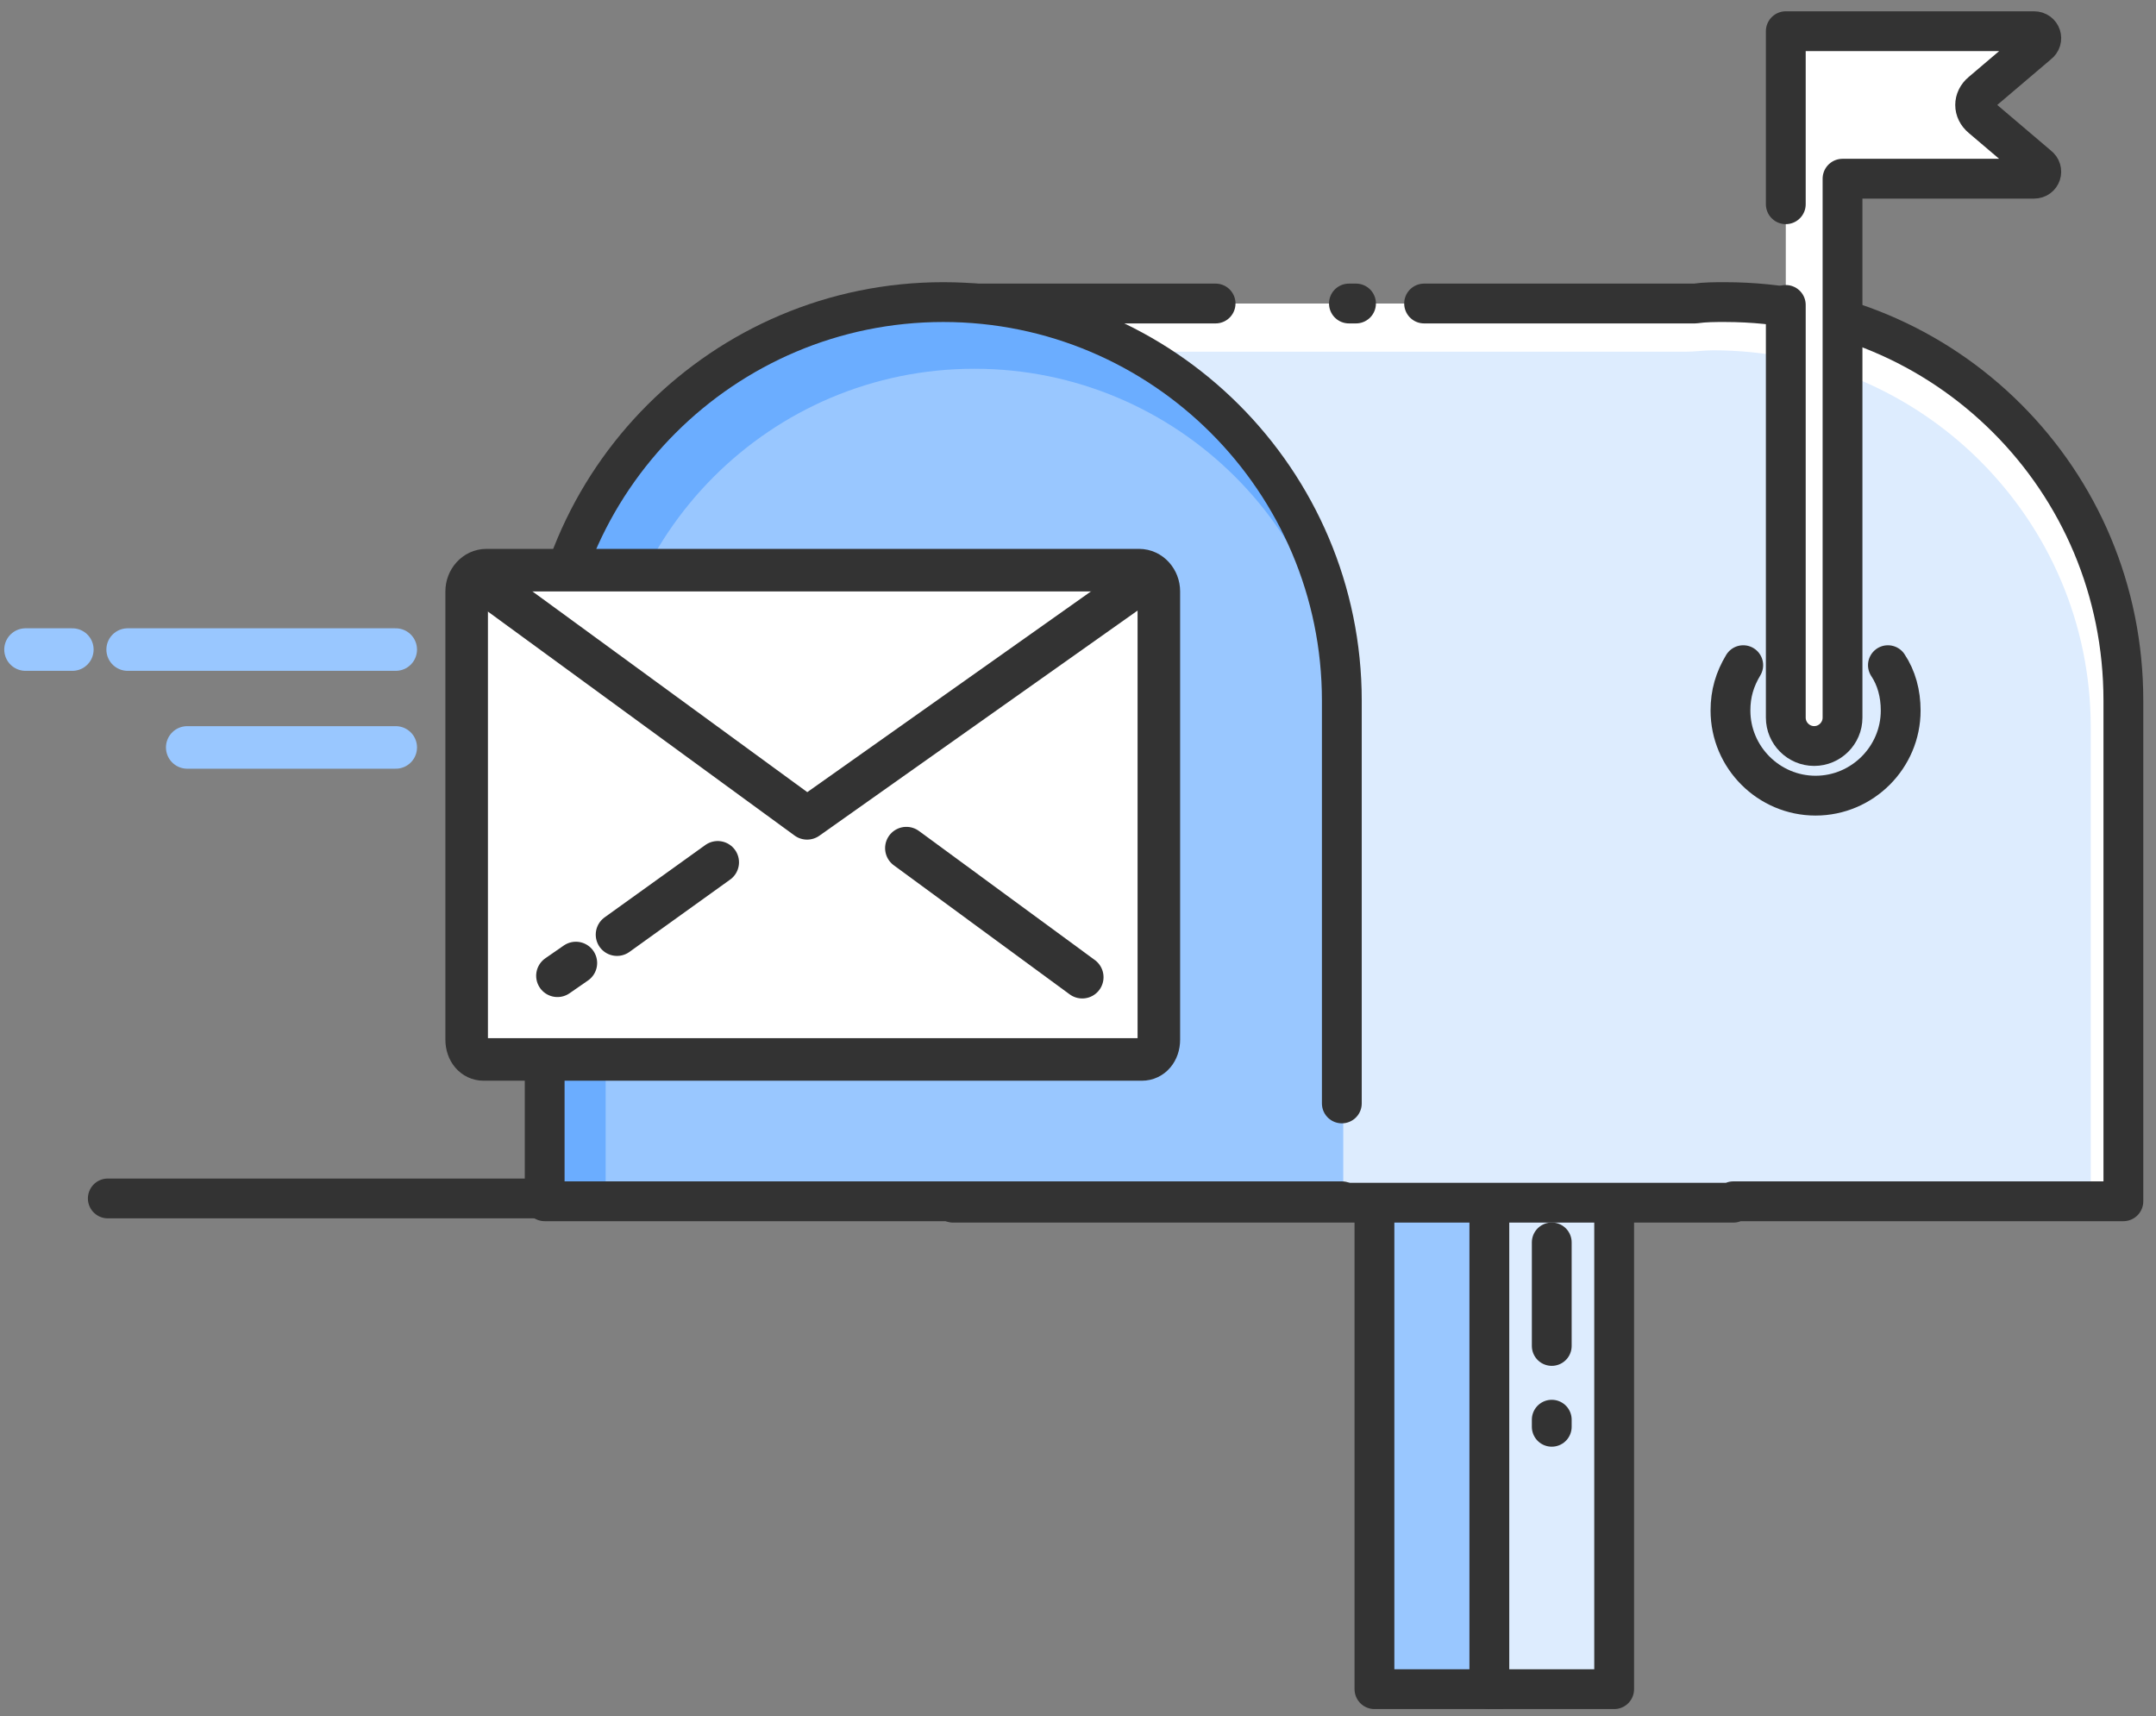 <?xml version="1.0" encoding="UTF-8"?>
<svg width="152px" height="121px" viewBox="0 0 152 121" version="1.1" xmlns="http://www.w3.org/2000/svg" xmlns:xlink="http://www.w3.org/1999/xlink">
    <rect x="0" y="0" width="152" height="121" fill="#808080" stroke="none"/>
    <!-- Generator: Sketch 52.4 (67378) - http://www.bohemiancoding.com/sketch -->
    <title>feature-01</title>
    <desc>Created with Sketch.</desc>
    <g id="Page-1" stroke="none" stroke-width="1" fill="none" fill-rule="evenodd">
        <g id="feature-01" transform="translate(1, 2)">
            <rect id="Rectangle-path" fill="#FFFFFF" x="95.9" y="82.1" width="8.8" height="35"></rect>
            <rect id="Rectangle-path" fill="#99C7FF" x="95.9" y="82.1" width="8.8" height="35"></rect>
            <rect id="Rectangle-path" stroke="#333333" stroke-width="2.807" stroke-linecap="round" stroke-linejoin="round" x="95.9" y="82.1" width="8.8" height="35"></rect>
            <rect id="Rectangle-path" fill="#FFFFFF" x="104" y="82.1" width="8.8" height="35"></rect>
            <rect id="Rectangle-path" fill="#DDECFE" x="104" y="82.1" width="8.8" height="35"></rect>
            <rect id="Rectangle-path" stroke="#333333" stroke-width="2.807" stroke-linecap="round" stroke-linejoin="round" x="104" y="82.1" width="8.8" height="35"></rect>
            <path d="M148.8,47.4 L148.8,82.7 L121.3,82.7 L121.3,82.8 L66.3,82.8 L66.3,19.4 C78.709,19.4 88.015,19.4 94.219,19.4 C99.66,19.4 107.82,19.4 118.7,19.4 C119.4,19.3 120.1,19.3 120.8,19.3 C128.6,19.3 135.6,22.4 140.7,27.5 C145.7,32.6 148.8,39.6 148.8,47.4 Z" id="Shape" fill="#FFFFFF"></path>
            <path d="M146.4,49.3 L146.4,82.7 L120.3,82.7 L120.3,82.8 L68.6,82.8 L68.6,22.8 L117.8,22.8 C118.5,22.8 119.1,22.7 119.8,22.7 C127.1,22.7 133.8,25.7 138.6,30.5 C143.4,35.3 146.4,41.9 146.4,49.3 Z" id="Shape" fill="#DDECFE"></path>
            <path d="M99.4,19.4 L118.5,19.4 C119.2,19.3 119.9,19.3 120.6,19.3 C128.4,19.3 135.4,22.4 140.5,27.5 C145.6,32.6 148.7,39.6 148.7,47.4 L148.7,82.7 L121.2,82.7 L121.2,82.8 L66.2,82.8 L66.2,19.4 L84.7,19.4" id="Shape" stroke="#333333" stroke-width="2.807" stroke-linecap="round" stroke-linejoin="round"></path>
            <path d="M94.1,19.4 L94.6,19.4" id="Shape" stroke="#333333" stroke-width="2.807" stroke-linecap="round" stroke-linejoin="round"></path>
            <path d="M93.6,82.7 L37.4,82.7 L37.4,47.4 C37.4,31.9 50,19.3 65.5,19.3 C81,19.3 93.6,31.9 93.6,47.4 L93.6,82.7 Z" id="Shape" fill="#6BADFF"></path>
            <path d="M93.6,82.7 L41.7,82.7 L41.7,50 C41.7,35.7 53.3,24 67.7,24 C82,24 93.7,35.6 93.7,50 L93.7,82.7 L93.6,82.7 Z" id="Shape" fill="#99C7FF"></path>
            <path d="M93.6,82.7 L37.4,82.7 L37.4,47.4 C37.4,31.9 50,19.3 65.5,19.3 C81,19.3 93.6,31.9 93.6,47.4 L93.6,75.8" id="Shape" stroke="#333333" stroke-width="2.807" stroke-linecap="round" stroke-linejoin="round"></path>
            <path d="M142.4,10.6 L128.9,10.6 L128.9,48.6 C128.9,49.7 128,50.6 126.9,50.6 C125.8,50.6 124.9,49.7 124.9,48.6 L124.9,0.2 L142.4,0.2 C142.9,0.2 143.1,0.8 142.7,1.1 L138.7,4.5 C138.1,5 138.1,5.8 138.7,6.3 L142.7,9.7 C143.1,10 142.9,10.6 142.4,10.6 Z" id="Shape" fill="#FFFFFF"></path>
            <path d="M124.9,12.4 L124.9,0.2 L142.4,0.2 C142.9,0.2 143.1,0.8 142.7,1.1 L138.7,4.5 C138.1,5 138.1,5.8 138.7,6.3 L142.7,9.7 C143.1,10 142.9,10.6 142.4,10.6 L128.9,10.6 L128.9,48.6 C128.9,49.7 128,50.6 126.9,50.6 C125.8,50.6 124.9,49.7 124.9,48.6 L124.9,19.5" id="Shape" stroke="#333333" stroke-width="2.807" stroke-linecap="round" stroke-linejoin="round"></path>
            <path d="M132.1,44.9 C132.7,45.8 133,46.9 133,48.1 C133,51.4 130.3,54.1 127,54.1 C123.7,54.1 121,51.4 121,48.1 C121,46.9 121.3,45.9 121.9,44.9" id="Shape" stroke="#333333" stroke-width="2.807" stroke-linecap="round" stroke-linejoin="round"></path>
            <path d="M108.4,98.1 L108.4,98.6" id="Shape" stroke="#333333" stroke-width="2.807" stroke-linecap="round" stroke-linejoin="round"></path>
            <path d="M108.4,85.6 L108.4,92.9" id="Shape" stroke="#333333" stroke-width="2.807" stroke-linecap="round" stroke-linejoin="round"></path>
            <path d="M37.8,82.5 L6.6,82.5" id="Shape" stroke="#333333" stroke-width="2.807" stroke-linecap="round" stroke-linejoin="round"></path>
            <g id="Group" transform="translate(0, 37)">
                <path d="M56.4,1.2 L33.1,1.2" id="Shape" fill="#FFFFFF"></path>
                <path d="M31.9,1.2 L31.9,34.3 C31.9,35.1 32.4,35.7 33.1,35.7 L79.5,35.7 C80.2,35.7 80.7,35.1 80.7,34.3 L80.7,2.6 C80.7,1.8 80.1,1.2 79.4,1.2 L61.4,1.2" id="Shape" fill="#FFFFFF"></path>
                <path d="M33.3,1.2 C32.5,1.2 31.9,1.9 31.9,2.7 L31.9,34.3 C31.9,35.1 32.4,35.7 33.1,35.7 L79.5,35.7 C80.2,35.7 80.7,35.1 80.7,34.3 L80.7,2.7 C80.7,1.9 80.1,1.2 79.3,1.2 L33.3,1.2 Z" id="Shape" stroke="#333333" stroke-width="3" stroke-linecap="round" stroke-linejoin="round"></path>
                <path d="M75.3,29.9 L62.9,20.8" id="Shape" stroke="#333333" stroke-width="3" stroke-linecap="round" stroke-linejoin="round"></path>
                <polyline id="Shape" stroke="#333333" stroke-width="3" stroke-linecap="round" stroke-linejoin="round" points="32.9 1.9 55.9 18.7 79.5 2"></polyline>
                <path d="M42.5,26.9 L49.6,21.8" id="Shape" stroke="#333333" stroke-width="3" stroke-linecap="round" stroke-linejoin="round"></path>
                <path d="M38.3,29.8 L39.6,28.9" id="Shape" stroke="#333333" stroke-width="3" stroke-linecap="round" stroke-linejoin="round"></path>
                <path d="M4.1,6.8 L0.8,6.8" id="Shape" stroke="#99C7FF" stroke-width="3" stroke-linecap="round" stroke-linejoin="round"></path>
                <path d="M26.9,6.8 L8,6.8" id="Shape" stroke="#99C7FF" stroke-width="3" stroke-linecap="round" stroke-linejoin="round"></path>
                <path d="M26.9,13.7 L12.2,13.7" id="Shape" stroke="#99C7FF" stroke-width="3" stroke-linecap="round" stroke-linejoin="round"></path>
            </g>
        </g>
    </g>
</svg>